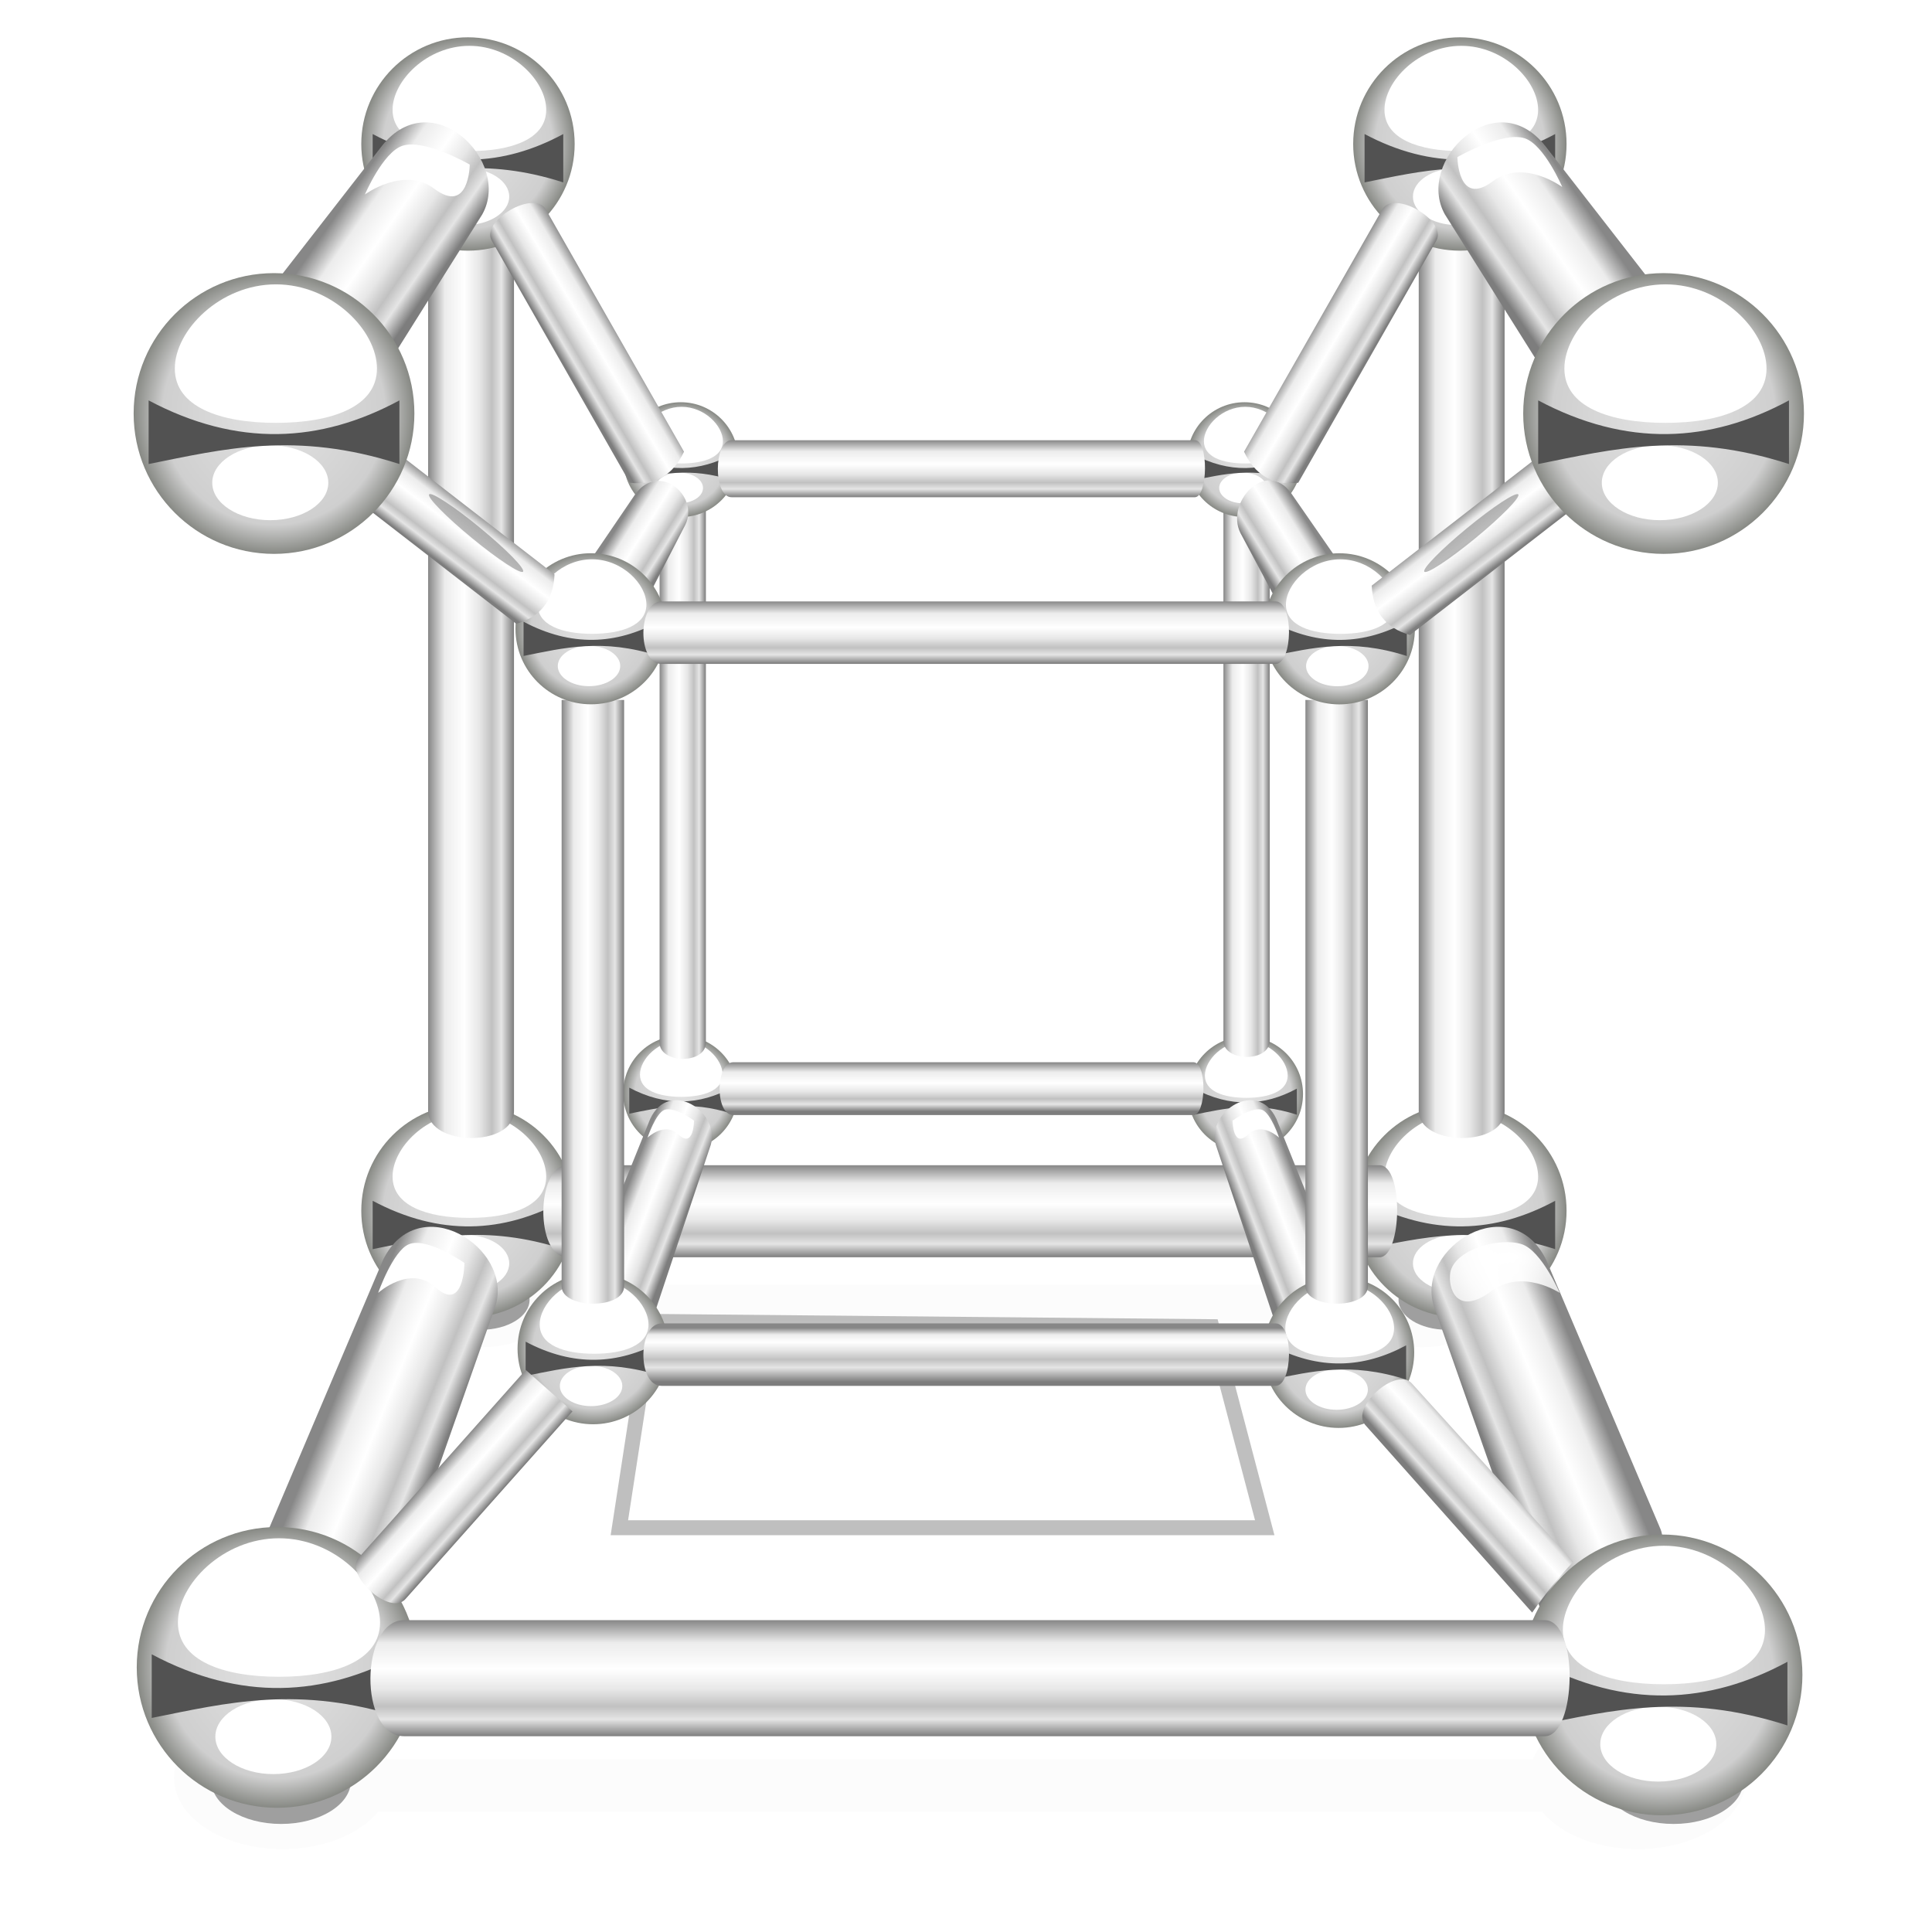 <svg enable-background="new" height="256" width="256" xmlns="http://www.w3.org/2000/svg" xmlns:xlink="http://www.w3.org/1999/xlink">
  <defs>
    <linearGradient id="linearGradient15686">
      <stop offset="0" stop-color="#878787"/>
      <stop offset=".194" stop-color="#ececec"/>
      <stop offset=".419" stop-color="#fff"/>
      <stop offset=".597" stop-color="#e7e7e7"/>
      <stop offset=".742" stop-color="#c1c1c1"/>
      <stop offset=".855" stop-color="#e5e5e5"/>
      <stop offset="1" stop-color="#7d7d7d"/>
    </linearGradient>
    <filter id="filter15597" height="1.929" width="1.599" x="-.3" y="-.465">
      <feGaussianBlur stdDeviation="1.936"/>
    </filter>
    <filter id="filter15616" height="2.344" width="1.341" x="-.171" y="-.672">
      <feGaussianBlur stdDeviation="2.381"/>
    </filter>
    <clipPath id="clipPath15663">
      <circle cx="237.25" cy="85.75" r="18.75" transform="translate(99.5)"/>
    </clipPath>
    <radialGradient id="radialGradient15667" cx="237.25" cy="85.75" gradientUnits="userSpaceOnUse" r="18.75">
      <stop offset="0" stop-color="#e3e3e3"/>
      <stop offset=".793" stop-color="#cfcfcf"/>
      <stop offset="1" stop-color="#878984"/>
    </radialGradient>
    <linearGradient id="linearGradient15728" gradientTransform="matrix(.76 .684 -.606 .878 -36.731 -370.545)" gradientUnits="userSpaceOnUse" x1="289.5" x2="305" xlink:href="#linearGradient15686" y1="171.752" y2="171.752"/>
    <linearGradient id="linearGradient15738" gradientTransform="matrix(-.76 .684 .606 .878 292.089 -370.545)" gradientUnits="userSpaceOnUse" x1="289.5" x2="305" xlink:href="#linearGradient15686" y1="171.752" y2="171.752"/>
    <linearGradient id="linearGradient15750" gradientTransform="matrix(.89 .503 -.401 .989 -123.706 -181.3)" gradientUnits="userSpaceOnUse" x1="289.5" x2="305" xlink:href="#linearGradient15686" y1="171.752" y2="171.752"/>
    <linearGradient id="linearGradient15756" gradientTransform="matrix(-.89 .503 .401 .989 379.342 -181.3)" gradientUnits="userSpaceOnUse" x1="289.5" x2="305" xlink:href="#linearGradient15686" y1="171.752" y2="171.752"/>
    <filter id="filter15773" height="1.644" width="1.058" x="-.029" y="-.322">
      <feGaussianBlur stdDeviation="2.55"/>
    </filter>
    <filter id="filter15801" height="1.547" width="1.338" x="-.169" y="-.273">
      <feGaussianBlur stdDeviation="1.595"/>
    </filter>
    <linearGradient id="linearGradient15942" gradientTransform="matrix(-.471 .474 .376 .608 654.489 -189.324)" gradientUnits="userSpaceOnUse" x1="289.5" x2="305" xlink:href="#linearGradient15686" y1="171.752" y2="171.752"/>
    <linearGradient id="linearGradient15944" gradientTransform="matrix(.581 .346 -.262 .681 385.253 -55.516)" gradientUnits="userSpaceOnUse" x1="289.5" x2="305" xlink:href="#linearGradient15686" y1="171.752" y2="171.752"/>
    <linearGradient id="linearGradient15946" gradientTransform="matrix(-.581 .346 .262 .681 713.919 -55.516)" gradientUnits="userSpaceOnUse" x1="289.5" x2="305" xlink:href="#linearGradient15686" y1="171.752" y2="171.752"/>
    <linearGradient id="linearGradient15948" gradientUnits="userSpaceOnUse" x1="604.602" x2="614.647" xlink:href="#linearGradient15686" y1="164.9" y2="164.9"/>
    <linearGradient id="linearGradient15952" gradientUnits="userSpaceOnUse" x1="484.995" x2="495.04" xlink:href="#linearGradient15686" y1="164.9" y2="164.9"/>
    <linearGradient id="linearGradient15954" gradientTransform="matrix(.447 .447 -.357 .574 446.69 -172.579)" gradientUnits="userSpaceOnUse" x1="289.5" x2="305" xlink:href="#linearGradient15686" y1="171.752" y2="171.752"/>
    <linearGradient id="linearGradient15956" gradientTransform="matrix(0 .648 -.679 0 665.98 -86.684)" gradientUnits="userSpaceOnUse" x1="289.5" x2="305" xlink:href="#linearGradient15686" y1="171.752" y2="171.752"/>
    <linearGradient id="linearGradient15960" gradientTransform="matrix(.484 .431 -.431 .484 380.965 52.64)" gradientUnits="userSpaceOnUse" x1="289.5" x2="305" xlink:href="#linearGradient15686" y1="171.752" y2="171.752"/>
    <linearGradient id="linearGradient15964" gradientTransform="matrix(.484 -.431 -.431 -.484 542.803 435.404)" gradientUnits="userSpaceOnUse" x1="307.348" x2="290.797" xlink:href="#linearGradient15686" y1="147.816" y2="147.737"/>
    <linearGradient id="linearGradient15970" gradientTransform="matrix(-.397 -.512 .512 -.397 686.404 293.337)" gradientUnits="userSpaceOnUse" x1="305.748" x2="289.963" xlink:href="#linearGradient15686" y1="127.677" y2="127.507"/>
    <linearGradient id="linearGradient15976" gradientTransform="matrix(.397 -.512 -.512 -.397 412.712 291.532)" gradientUnits="userSpaceOnUse" x1="305.748" x2="289.963" xlink:href="#linearGradient15686" y1="127.677" y2="127.507"/>
    <linearGradient id="linearGradient16012" gradientTransform="matrix(.562 -.322 -.322 -.562 362.496 226.059)" gradientUnits="userSpaceOnUse" x1="305.748" x2="289.963" xlink:href="#linearGradient15686" y1="127.677" y2="127.507"/>
    <linearGradient id="linearGradient16016" gradientTransform="matrix(-.562 -.322 .322 -.562 736.911 226.059)" gradientUnits="userSpaceOnUse" x1="305.748" x2="289.963" xlink:href="#linearGradient15686" y1="127.677" y2="127.507"/>
    <radialGradient id="radialGradient16024" cx="219.006" cy="196.309" gradientTransform="matrix(6.4 0 0 3.458 -1201.037 -512.277)" gradientUnits="userSpaceOnUse" r="7.334">
      <stop offset="0" stop-color="#fff"/>
      <stop offset="1" stop-color="#fff" stop-opacity="0"/>
    </radialGradient>
    <linearGradient id="linearGradient16038" gradientTransform="matrix(0 .648 -.679 0 665.98 29.413)" gradientUnits="userSpaceOnUse" x1="290.658" x2="304.072" y1="171.752" y2="171.752">
      <stop offset="0" stop-color="#878787"/>
      <stop offset=".124" stop-color="#ececec"/>
      <stop offset=".264" stop-color="#fff"/>
      <stop offset=".406" stop-color="#e7e7e7"/>
      <stop offset=".586" stop-color="#c1c1c1"/>
      <stop offset=".734" stop-color="#e5e5e5"/>
      <stop offset="1" stop-color="#7d7d7d"/>
    </linearGradient>
    <linearGradient id="linearGradient16058" gradientTransform="matrix(0 .548 -.509 0 636.18 16.438)" gradientUnits="userSpaceOnUse" x1="289.5" x2="303.837" xlink:href="#linearGradient15686" y1="171.752" y2="171.752"/>
    <filter id="filter30567" height="3.058" width="1.663" x="-.331" y="-1.029">
      <feGaussianBlur stdDeviation="11.407"/>
    </filter>
    <linearGradient id="linearGradient18297" gradientUnits="userSpaceOnUse" x1="212.023" x2="227.398" xlink:href="#linearGradient15686" y1="134.887" y2="134.887"/>
    <linearGradient id="linearGradient18299" gradientUnits="userSpaceOnUse" x1="28.956" x2="44.331" xlink:href="#linearGradient15686" y1="134.887" y2="134.887"/>
    <linearGradient id="linearGradient18303" gradientTransform="matrix(0 .992 -1.039 0 305.968 -239.132)" gradientUnits="userSpaceOnUse" x1="289.5" x2="305" xlink:href="#linearGradient15686" y1="171.752" y2="171.752"/>
  </defs>
  <g transform="matrix(.688 0 0 .688 26.398 -12.072)">
    <ellipse cx="54.326" cy="269" filter="url(#filter15801)" opacity=".609" rx="11.326" ry="7" transform="matrix(.823 0 0 .823 195.593 46.5)"/>
    <ellipse cx="54.326" cy="269" filter="url(#filter15801)" opacity=".609" rx="11.326" ry="7" transform="matrix(.823 0 0 .823 9.593 46.5)"/>
    <path d="m57 265h178v7h-178zm193 2.5c0 5.247-6.492 9.5-14.5 9.5s-14.5-4.253-14.5-9.5 6.492-9.5 14.5-9.5 14.5 4.253 14.5 9.5zm-181 0c0 5.247-6.492 9.5-14.5 9.5s-14.5-4.253-14.5-9.5 6.492-9.5 14.5-9.5 14.5 4.253 14.5 9.5z" filter="url(#filter15773)" opacity=".115"/>
  </g>
  <g transform="matrix(.992 0 0 .992 -16.619 -29.777)">
    <ellipse cx="54.326" cy="269" filter="url(#filter15801)" opacity=".609" rx="11.326" ry="7" transform="matrix(.823 0 0 .823 195.593 46.5)"/>
    <ellipse cx="54.326" cy="269" filter="url(#filter15801)" opacity=".609" rx="11.326" ry="7" transform="matrix(.823 0 0 .823 9.593 46.5)"/>
    <path d="m57 265h178v7h-178zm193 2.5c0 5.247-6.492 9.5-14.5 9.5s-14.5-4.253-14.5-9.5 6.492-9.5 14.5-9.5 14.5 4.253 14.5 9.5zm-181 0c0 5.247-6.492 9.5-14.5 9.5s-14.5-4.253-14.5-9.5 6.492-9.5 14.5-9.5 14.5 4.253 14.5 9.5z" filter="url(#filter15773)" opacity=".115"/>
  </g>
  <use id="use15677" height="300" transform="matrix(.76 0 0 .76 26.067 -8.238)" width="400" xlink:href="#use15675"/>
  <use id="use15679" height="300" transform="translate(-131.432)" width="400" xlink:href="#use15677"/>
  <use height="300" transform="matrix(.74 0 0 .839 31.092 -25.249)" width="400" xlink:href="#rect12133"/>
  <use height="300" transform="matrix(.74 0 0 .839 35.301 -25.249)" width="400" xlink:href="#path15704"/>
  <use height="300" transform="matrix(.712 0 0 .793 37.048 -15.843)" width="400" xlink:href="#use15720"/>
  <use height="300" transform="translate(-0 -141.351)" width="400" xlink:href="#use15677"/>
  <path d="m204.722 19.301c-6.63-8.318-17.215 2.076-13.262 9.118l15.627 24.871c3.535 5.119 16.244-9.514 12.826-14.464z" fill="url(#linearGradient15738)"/>
  <use height="300" transform="translate(-0 -141.351)" width="400" xlink:href="#use15679"/>
  <use height="300" transform="matrix(.706 0 0 .793 37.85 -24.771)" width="400" xlink:href="#use15714"/>
  <path d="m50.746 166.966c4.666-9.558 17.255-1.709 14.924 6.023l-14.416 40.996c-2.34 5.764-17.922-5.761-15.659-11.335z" fill="url(#linearGradient15750)"/>
  <use id="use15673" height="300" transform="translate(.411 166.15)" width="400" xlink:href="#use15671"/>
  <path d="m204.89 166.966c-4.666-9.558-17.255-1.709-14.924 6.023l14.416 40.996c2.34 5.764 17.922-5.761 15.659-11.335z" fill="url(#linearGradient15756)"/>
  <use id="use15675" height="300" transform="translate(183.509 .992)" width="400" xlink:href="#use15673"/>
  <path d="m206.669 171.313s-4.942-3.272-9.046-.236c-4.705 3.48-5.765-.531-5.455-2.417.507-3.083 6.512-4.773 9.479-3.795 2.605.858 5.022 6.448 5.022 6.448z" fill="url(#radialGradient16024)"/>
  <path id="rect12133" d="m212.023 61.233h15.375v144.327c0 5.782-15.375 5.591-15.375 0z" fill="url(#linearGradient18297)"/>
  <path d="m207.005 24.779s-5.14-3.798-9.193-.762c-4.646 3.48-4.694-3.206-4.694-3.206s5.998-3.457 8.927-2.48c2.572.858 4.96 6.448 4.96 6.448z" fill="#fff"/>
  <path id="path15704" d="m28.956 61.233h15.375v144.327c0 5.782-15.375 5.591-15.375 0z" fill="url(#linearGradient18299)"/>
  <path d="m50.635 19.301c6.63-8.318 17.215 2.076 13.262 9.118l-15.627 24.871c-3.535 5.119-16.244-9.514-12.826-14.464z" fill="url(#linearGradient15728)"/>
  <g transform="matrix(.824 0 0 .824 -325.217 -3.478)">
    <path d="m103.945 206.662-4.243 27.577h86.267l-7.071-26.87z" fill="none" filter="url(#filter30567)" opacity=".502" stroke="#000" stroke-width="2" transform="matrix(1.203 0 0 1.203 374.339 -31.902)"/>
    <use height="300" transform="matrix(.497 0 0 .497 485.514 69.843)" width="400" xlink:href="#use15675"/>
    <use height="300" transform="matrix(.653 0 0 .653 377.799 75.225)" width="400" xlink:href="#use15677"/>
    <use height="300" transform="matrix(.484 0 0 .613 488.797 45.562)" width="400" xlink:href="#rect12133"/>
    <use height="300" transform="matrix(.484 0 0 .609 486.734 46.712)" width="400" xlink:href="#path15704"/>
    <path d="m586.59 175.037c2.232 0 2.068 8.491 0 8.491h-74.004c-2.965 0-2.867-8.491 0-8.491z" fill="url(#linearGradient16058)"/>
    <use height="300" transform="matrix(.653 0 0 .653 468.483 -26.628)" width="400" xlink:href="#use15677"/>
    <path d="m602.362 83.606c-4.107-5.763-10.665 1.439-8.216 6.317l7.684 14.404c2.19 3.547 10.064-6.592 7.946-10.021z" fill="url(#linearGradient15942)"/>
    <use height="300" transform="matrix(.653 0 0 .653 463.67 -26.628)" width="400" xlink:href="#use15679"/>
    <use height="300" transform="matrix(.493 0 0 .596 485.917 46.382)" width="400" xlink:href="#use15714"/>
    <path d="m499.231 184.165c3.049-6.578 11.274-1.176 9.751 4.145l-9.418 28.214c-1.529 3.967-11.709-3.965-10.231-7.801z" fill="url(#linearGradient15944)"/>
    <use height="300" transform="matrix(.653 0 0 .653 466.345 185.326)" width="400" xlink:href="#use15671"/>
    <path d="m479.225 224.509 7.508 6.673-26.846 30.173c-2.51 2.824-9.935-3.943-7.508-6.673z" fill="url(#linearGradient15960)"/>
    <path d="m599.941 184.165c-3.049-6.578-11.274-1.176-9.751 4.145l9.418 28.214c1.529 3.967 11.709-3.965 10.231-7.801z" fill="url(#linearGradient15946)"/>
    <use height="300" transform="matrix(.653 0 0 .653 585.972 77.42)" width="400" xlink:href="#use15673"/>
    <path d="m600.359 187.157s-2.765-2.614-4.944-.524c-2.499 2.395-2.525-2.207-2.525-2.207s3.226-2.379 4.802-1.707c1.383.591 2.668 4.437 2.668 4.437z" fill="#fff"/>
    <path d="m604.601 116.779h10.045v94.296c0 3.778-10.045 3.653-10.045 0z" fill="url(#linearGradient15948)"/>
    <g clip-path="url(#clipPath15663)" transform="matrix(.648 0 0 .648 391.84 49.774)">
      <circle cx="237.25" cy="85.75" fill="url(#radialGradient15667)" r="18.75" transform="translate(99.5)"/>
      <path d="m350.5 79.75c0 5.109-6.044 7.25-13.5 7.25s-13.5-2.141-13.5-7.25 6.044-11.25 13.5-11.25 13.5 6.141 13.5 11.25z" fill="#fff"/>
      <ellipse cx="336.75" cy="95" fill="#fff" filter="url(#filter15597)" rx="7.75" ry="5" transform="translate(-.5)"/>
      <path d="m320 84c11.867 6.301 22.966 5.692 33.5 0v8.5c-13.844-4.462-23.531-1.997-33.5 0z" fill="#525252" filter="url(#filter15616)"/>
    </g>
    <path d="m621.417 106.333c-4.004-1.133-5.967-3.849-6.154-7.94l31.935-24.723c2.986-2.314 9.041 5.702 6.154 7.94z" fill="url(#linearGradient15970)"/>
    <path d="m484.995 116.779h10.045v94.296c0 3.778-10.045 3.653-10.045 0z" fill="url(#linearGradient15952)"/>
    <path d="m496.787 83.76c3.904-5.435 10.41.29 8.081 4.891l-8.119 15.718c-2.082 3.345-9.567-6.217-7.554-9.451z" fill="url(#linearGradient15954)"/>
    <use height="300" transform="matrix(.653 0 0 .653 345.778 69.553)" width="400" xlink:href="#g15638"/>
    <path d="m477.699 104.528c4.004-1.133 5.967-3.849 6.154-7.94l-31.935-24.723c-2.986-2.314-9.041 5.702-6.154 7.94z" fill="url(#linearGradient15976)"/>
    <path d="m599.809 100.936c2.979 0 2.759 10.045 0 10.045h-98.747c-3.956 0-3.826-10.045 0-10.045z" fill="url(#linearGradient15956)"/>
    <path d="m599.809 217.033c2.979 0 2.759 10.045 0 10.045h-98.747c-3.956 0-3.826-10.045 0-10.045z" fill="url(#linearGradient16038)"/>
    <path d="m498.813 187.157s2.765-2.614 4.945-.524c2.499 2.395 2.525-2.207 2.525-2.207s-3.226-2.379-4.802-1.707c-1.383.591-2.668 4.437-2.668 4.437z" fill="#fff"/>
    <path d="m641.063 263.535c2.202-3.149 4.404-5.83 6.606-8.177l-25.943-28.669c-2.51-2.824-9.935 3.943-7.508 6.673z" fill="url(#linearGradient15964)"/>
    <path d="m495.96 81.851c4.134.478 6.983-1.284 8.715-4.995l-22.207-38.939c-1.879-3.278-10.532 1.826-8.715 4.995z" fill="url(#linearGradient16012)"/>
    <path d="m603.447 81.851c-4.134.478-6.983-1.284-8.715-4.995l22.207-38.939c1.879-3.278 10.532 1.826 8.715 4.995z" fill="url(#linearGradient16016)"/>
  </g>
  <use id="use15671" height="300" transform="translate(-184.125)" width="400" xlink:href="#g15638"/>
  <g id="g15638" clip-path="url(#clipPath15663)" transform="matrix(.992 0 0 .992 -113.623 -30.273)">
    <circle cx="237.25" cy="85.75" fill="url(#radialGradient15667)" r="18.75" transform="translate(99.5)"/>
    <path d="m350.5 79.75c0 5.109-6.044 7.25-13.5 7.25s-13.5-2.141-13.5-7.25 6.044-11.25 13.5-11.25 13.5 6.141 13.5 11.25z" fill="#fff"/>
    <ellipse cx="336.75" cy="95" fill="#fff" filter="url(#filter15597)" rx="7.75" ry="5" transform="translate(-.5)"/>
    <path d="m320 84c11.867 6.301 22.966 5.692 33.5 0v8.5c-13.844-4.462-23.531-1.997-33.5 0z" fill="#525252" filter="url(#filter15616)"/>
  </g>
  <path id="use15714" d="m204.688 48.035c4.559 0 4.223 15.375 0 15.375h-151.14c-6.055 0-5.855-15.375 0-15.375z" fill="url(#linearGradient18303)"/>
  <use id="use15720" height="300" transform="translate(-0 166.646)" width="400" xlink:href="#use15714"/>
  <path d="m48.353 25.771s5.14-3.798 9.193-.762c4.646 3.48 4.694-3.206 4.694-3.206s-5.998-3.457-8.927-2.48c-2.572.858-4.96 6.448-4.96 6.448z" fill="#fff"/>
  <path d="m50.107 171.313s4.232-3.798 7.568-.762c3.825 3.48 3.864-3.206 3.864-3.206s-4.938-3.457-7.349-2.48c-2.117.858-4.083 6.448-4.083 6.448z" fill="#fff"/>
  <ellipse cx="93.624" cy="14.476" opacity=".267" rx="8.06" ry=".868" transform="matrix(.772 .635 -.635 .772 0 0)"/>
  <ellipse cx="-105.738" cy="178.468" opacity=".267" rx="8.06" ry=".868" transform="matrix(-.772 .635 .635 .772 0 0)"/>
</svg>

